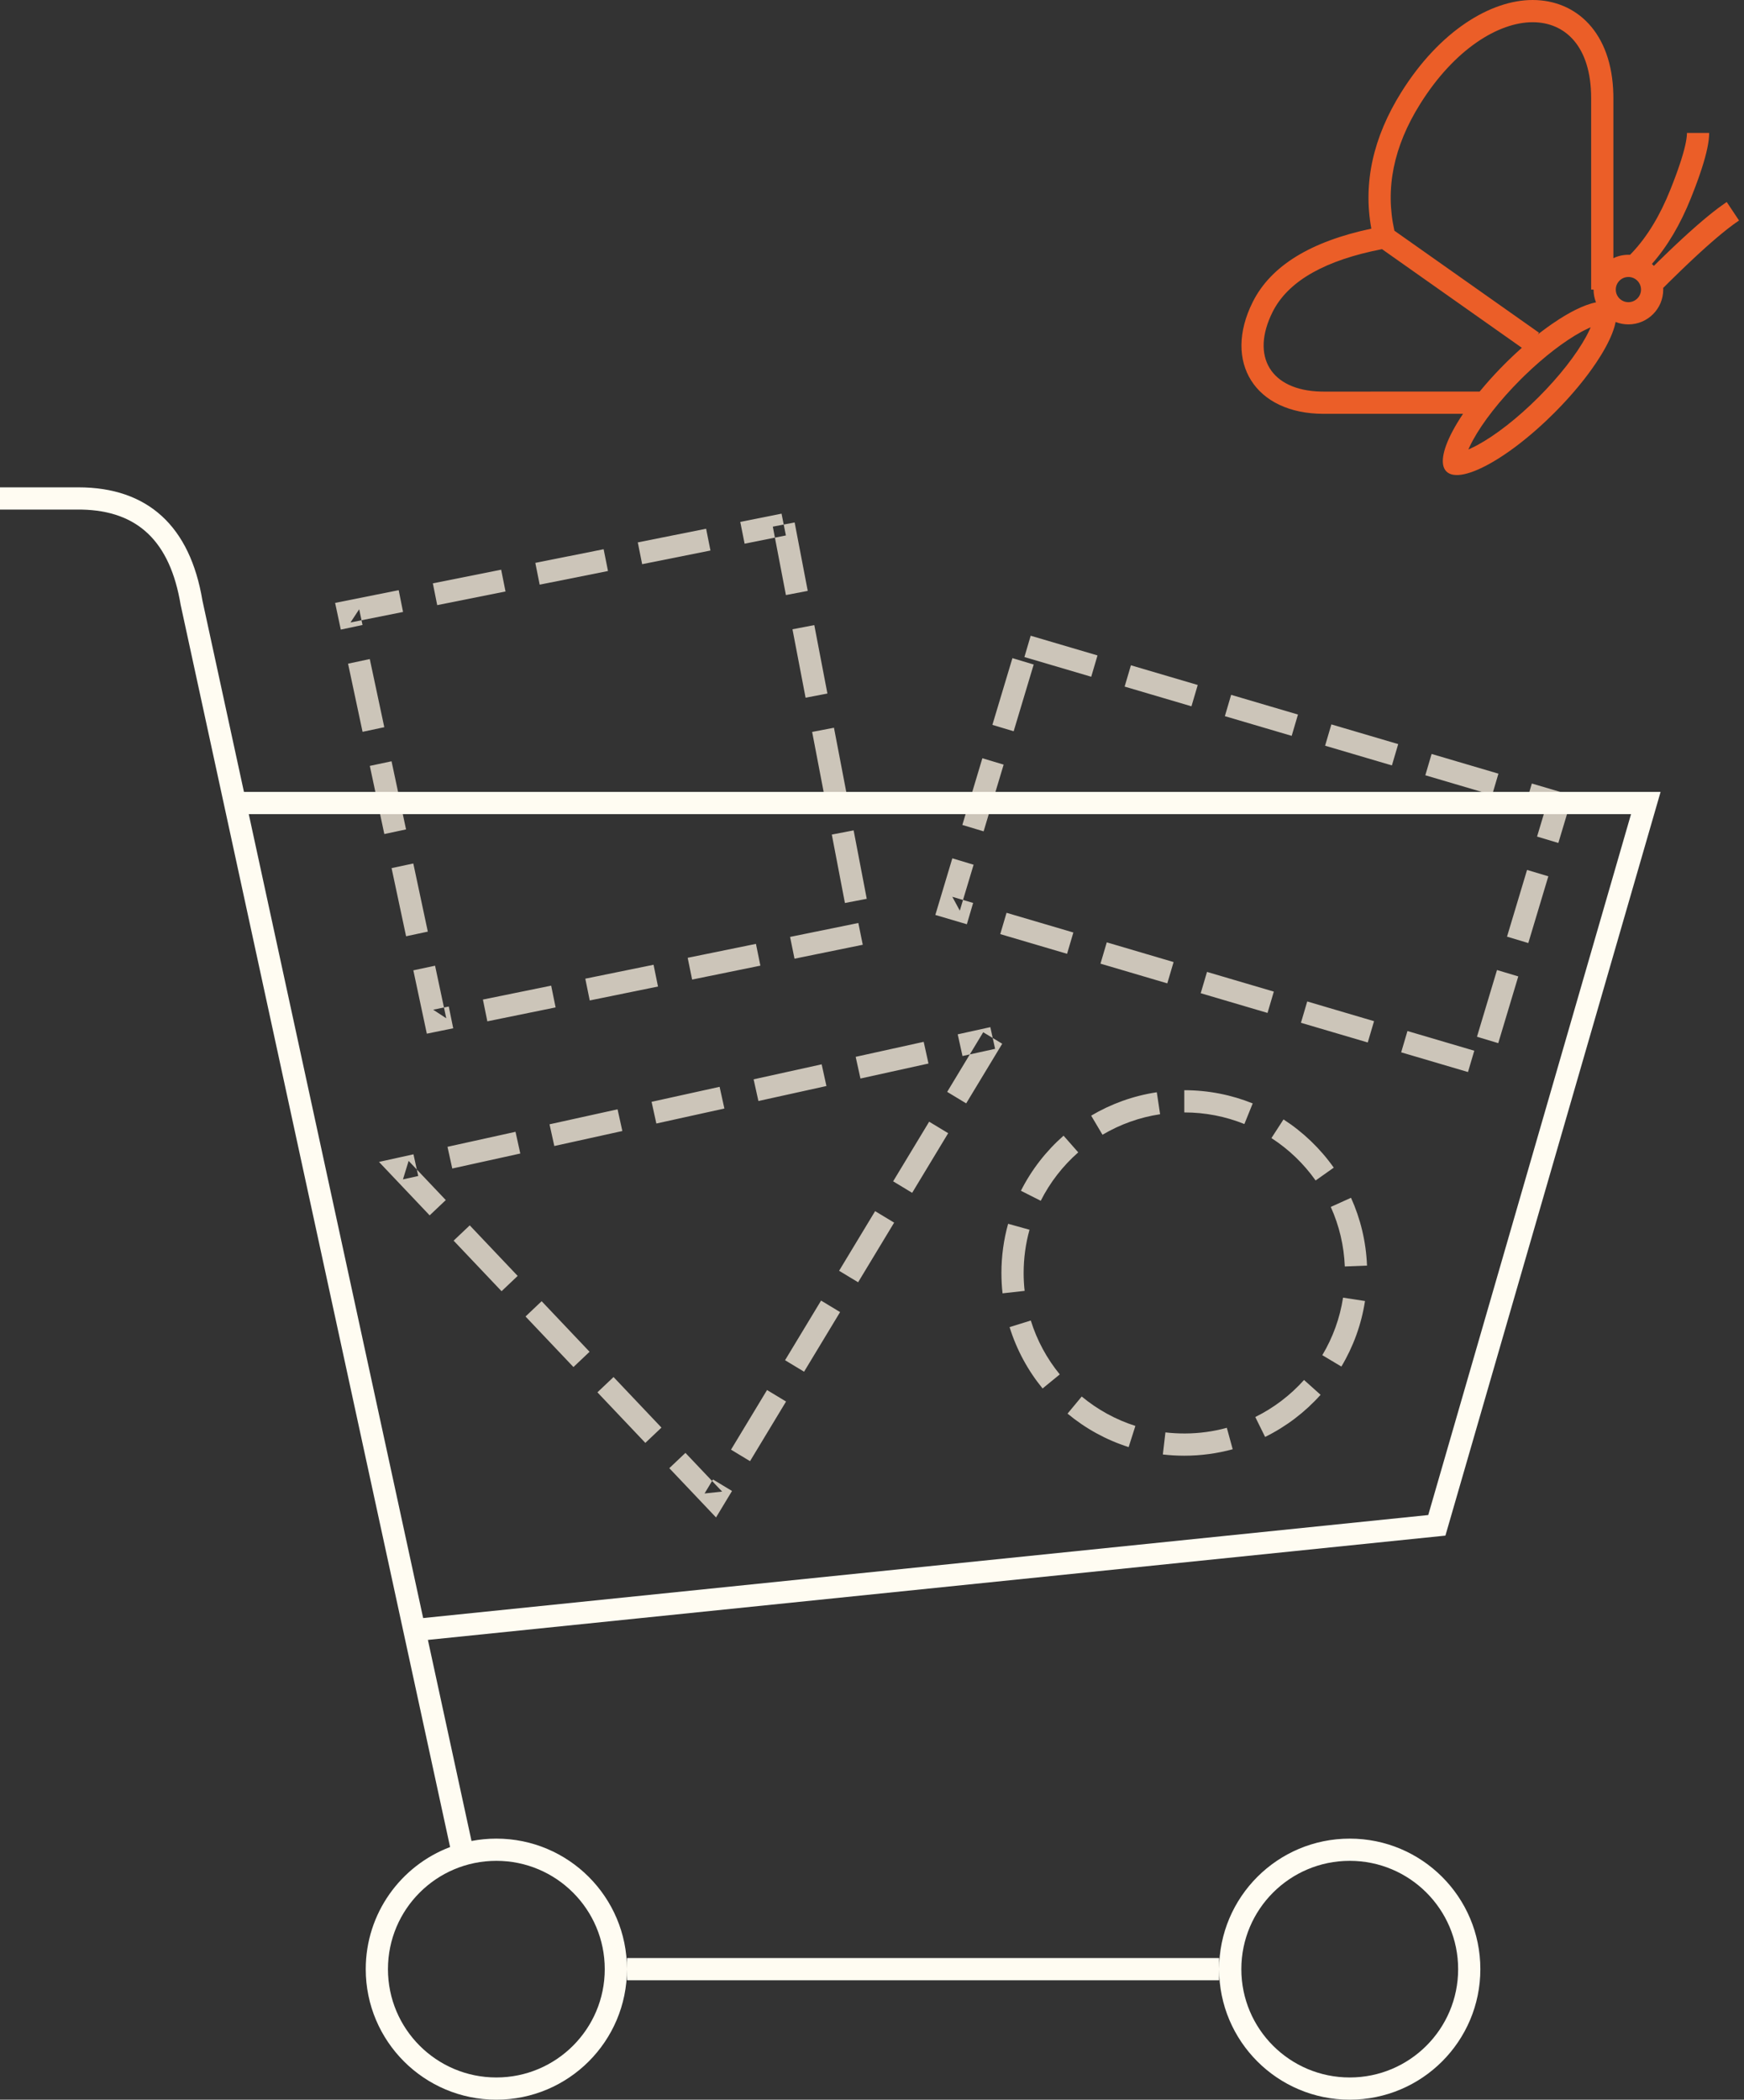 <?xml version="1.0" encoding="UTF-8"?>
<svg width="157px" height="189px" viewBox="0 0 157 189" version="1.1" xmlns="http://www.w3.org/2000/svg" xmlns:xlink="http://www.w3.org/1999/xlink">
    <rect x="0" y="0" width="157" height="189" fill="#333333" stroke="none"/>
    <title>Empty Cart State</title>
    <g id="Page-1" stroke="none" stroke-width="1" fill="none" fill-rule="evenodd">
        <g id="Shopping-Cart-/-Empty" transform="translate(-130, -87)" fill-rule="nonzero">
            <g id="Empty-Cart-State" transform="translate(130, 87)">
                <path d="M61.705,130.779 L64.104,133.309 L64.187,133.173 L65.898,134.208 L64.459,136.59 L60.253,132.155 L61.705,130.779 Z M64.104,133.309 L63.426,134.433 L65.007,134.262 L64.104,133.309 Z M69.051,125.122 L70.763,126.156 L67.52,131.524 L65.808,130.489 L69.051,125.122 Z M110.443,128.522 L110.97,130.451 C109.582,130.831 108.121,131.033 106.613,131.033 C105.96,131.033 105.316,130.995 104.683,130.922 L104.683,130.922 L104.915,128.935 C105.481,129.001 106.049,129.033 106.665,129.033 C107.956,129.029 109.223,128.856 110.443,128.522 L110.443,128.522 Z M97.38,125.706 C98.806,126.889 100.444,127.789 102.211,128.352 L102.211,128.352 L101.604,130.258 C99.57,129.61 97.708,128.577 96.103,127.245 L96.103,127.245 Z M55.233,123.952 L59.547,128.503 L58.096,129.879 L53.781,125.328 L55.233,123.952 Z M117.393,124.216 L118.883,125.551 C117.484,127.113 115.79,128.406 113.889,129.344 L113.889,129.344 L113.004,127.55 C114.666,126.731 116.157,125.597 117.393,124.216 L117.393,124.216 Z M92.796,118.865 C93.345,120.636 94.232,122.281 95.404,123.715 L95.404,123.715 L93.856,124.981 C92.536,123.367 91.518,121.497 90.885,119.457 L90.885,119.457 Z M73.916,117.07 L75.628,118.105 L72.385,123.472 L70.673,122.438 L73.916,117.07 Z M48.76,117.126 L53.075,121.677 L51.624,123.053 L47.309,118.502 L48.76,117.126 Z M120.906,116.805 L122.882,117.11 C122.554,119.239 121.817,121.233 120.755,123.009 L120.755,123.009 L119.038,121.983 C119.986,120.398 120.622,118.646 120.906,116.805 L120.906,116.805 Z M90.754,110.157 L92.68,110.694 C92.329,111.952 92.151,113.257 92.151,114.612 C92.152,115.144 92.182,115.673 92.24,116.196 L92.24,116.196 L90.252,116.417 C90.185,115.815 90.151,115.203 90.151,114.583 C90.151,113.05 90.361,111.565 90.754,110.157 L90.754,110.157 Z M42.288,110.299 L46.603,114.85 L45.152,116.226 L40.837,111.675 L42.288,110.299 Z M78.781,109.019 L80.493,110.053 L77.25,115.421 L75.538,114.387 L78.781,109.019 Z M121.622,107.816 C122.47,109.69 122.976,111.751 123.062,113.92 L123.062,113.92 L121.064,113.999 C120.989,112.126 120.558,110.315 119.8,108.64 L119.8,108.64 Z M37.222,103.903 L37.523,105.273 L40.131,108.023 L38.679,109.399 L34.117,104.588 L37.222,103.903 Z M95.745,102.227 L97.066,103.729 C95.673,104.953 94.525,106.433 93.691,108.087 L93.691,108.087 L91.906,107.185 C92.86,105.294 94.169,103.613 95.745,102.227 L95.745,102.227 Z M83.646,100.968 L85.358,102.002 L82.115,107.37 L80.403,106.335 L83.646,100.968 Z M115.545,100.763 C117.316,101.908 118.853,103.384 120.069,105.104 L120.069,105.104 L118.436,106.259 C117.367,104.746 116.014,103.448 114.458,102.442 L114.458,102.442 Z M36.786,104.495 L36.276,106.16 L37.652,105.856 L37.523,105.273 L36.786,104.495 Z M46.408,101.878 L46.839,103.832 L40.714,105.181 L40.284,103.228 L46.408,101.878 Z M55.595,99.853 L56.025,101.807 L49.901,103.157 L49.47,101.203 L55.595,99.853 Z M104.138,98.318 L104.436,100.296 C102.593,100.573 100.838,101.203 99.25,102.143 L99.25,102.143 L98.23,100.423 C100.011,99.368 102.008,98.639 104.138,98.318 L104.138,98.318 Z M106.613,98.133 C108.791,98.133 110.869,98.556 112.772,99.323 L112.772,99.323 L112.023,101.178 C110.32,100.491 108.493,100.133 106.613,100.133 L106.613,100.133 Z M64.781,97.829 L65.212,99.782 L59.087,101.132 L58.657,99.179 L64.781,97.829 Z M89.152,92.457 L89.367,93.433 L90.223,93.95 L86.979,99.318 L85.268,98.284 L87.305,94.911 L86.647,95.057 L86.216,93.104 L89.152,92.457 Z M73.968,95.804 L74.398,97.757 L68.274,99.107 L67.843,97.154 L73.968,95.804 Z M83.154,93.779 L83.585,95.732 L77.46,97.082 L77.03,95.129 L83.154,93.779 Z M126.704,92.806 L132.719,94.579 L132.153,96.498 L126.138,94.724 L126.704,92.806 Z M88.511,92.916 L87.305,94.911 L89.582,94.41 L89.367,93.433 L88.511,92.916 Z M134.765,87.315 L136.68,87.89 L134.877,93.897 L132.961,93.321 L134.765,87.315 Z M117.681,90.145 L123.696,91.919 L123.13,93.837 L117.115,92.064 L117.681,90.145 Z M39.166,86.926 L39.967,90.688 L40.4,90.601 L40.8,92.56 L38.424,93.045 L37.21,87.343 L39.166,86.926 Z M49.618,88.721 L50.017,90.68 L43.872,91.934 L43.473,89.974 L49.618,88.721 Z M39.967,90.688 L38.996,90.887 L40.174,91.658 L39.967,90.688 Z M108.658,87.485 L114.673,89.258 L114.107,91.177 L108.092,89.403 L108.658,87.485 Z M58.835,86.841 L59.235,88.801 L53.09,90.054 L52.69,88.094 L58.835,86.841 Z M99.635,84.824 L105.65,86.598 L105.084,88.516 L99.069,86.742 L99.635,84.824 Z M68.052,84.961 L68.452,86.921 L62.307,88.174 L61.907,86.215 L68.052,84.961 Z M77.27,83.082 L77.669,85.041 L71.524,86.295 L71.125,84.335 L77.27,83.082 Z M90.612,82.164 L96.627,83.937 L96.061,85.856 L90.046,84.082 L90.612,82.164 Z M137.47,78.305 L139.385,78.88 L137.582,84.887 L135.666,84.312 L137.47,78.305 Z M37.207,77.725 L38.513,83.859 L36.557,84.276 L35.251,78.142 L37.207,77.725 Z M85.731,77.261 L87.646,77.836 L86.694,81.008 L87.604,81.277 L87.039,83.195 L84.201,82.358 L85.731,77.261 Z M85.73,80.724 L86.405,81.971 L86.694,81.008 L85.73,80.724 Z M76.846,74.745 L78.027,80.905 L76.062,81.281 L74.882,75.122 L76.846,74.745 Z M137.9,70.527 L141.568,71.608 L140.287,75.877 L138.371,75.302 L139.075,72.958 L137.335,72.445 L137.9,70.527 Z M35.248,68.525 L36.554,74.658 L34.598,75.075 L33.292,68.941 L35.248,68.525 Z M88.436,68.251 L90.351,68.826 L88.548,74.832 L86.633,74.257 L88.436,68.251 Z M139.364,71.996 L139.075,72.958 L140.039,73.243 L139.364,71.996 Z M75.076,65.506 L76.256,71.666 L74.292,72.042 L73.112,65.883 L75.076,65.506 Z M128.877,67.866 L134.893,69.64 L134.327,71.558 L128.312,69.785 L128.877,67.866 Z M119.854,65.206 L125.87,66.979 L125.304,68.898 L119.289,67.124 L119.854,65.206 Z M110.831,62.545 L116.847,64.319 L116.281,66.237 L110.266,64.464 L110.831,62.545 Z M33.289,59.324 L34.595,65.458 L32.639,65.874 L31.333,59.74 L33.289,59.324 Z M91.141,59.241 L93.056,59.816 L91.253,65.823 L89.338,65.248 L91.141,59.241 Z M101.808,59.885 L107.824,61.658 L107.258,63.577 L101.243,61.803 L101.808,59.885 Z M73.305,56.267 L74.486,62.427 L72.521,62.803 L71.341,56.644 L73.305,56.267 Z M92.785,57.224 L98.801,58.998 L98.235,60.916 L92.22,59.143 L92.785,57.224 Z M35.892,53.124 L36.284,55.085 L32.546,55.832 L32.636,56.257 L30.68,56.673 L30.168,54.268 L35.892,53.124 Z M32.335,54.842 L31.553,56.031 L32.546,55.832 L32.335,54.842 Z M45.116,51.28 L45.508,53.242 L39.359,54.471 L38.967,52.509 L45.116,51.28 Z M71.535,47.028 L72.715,53.188 L70.751,53.564 L69.76,48.394 L70.749,48.197 L70.552,47.216 L71.535,47.028 Z M54.341,49.437 L54.733,51.398 L48.583,52.627 L48.191,50.666 L54.341,49.437 Z M63.566,47.593 L63.958,49.554 L57.808,50.784 L57.416,48.822 L63.566,47.593 Z M70.357,46.236 L70.552,47.216 L69.571,47.405 L69.76,48.394 L67.032,48.94 L66.641,46.979 L70.357,46.236 Z" id="Combined-Shape" fill="#CCC5B9"></path>
                <path d="M7.055,43.867 C13.312,43.867 17.11,47.37 18.223,54.055 L21.961,71.283 L149.491,71.283 L130.12,138.226 L38.521,147.614 L42.447,165.712 C43.171,165.573 43.919,165.5 44.683,165.5 C51.178,165.5 56.442,170.761 56.442,177.25 C56.442,183.739 51.178,189 44.683,189 C38.189,189 32.925,183.739 32.925,177.25 C32.925,172.226 36.08,167.938 40.519,166.258 L16.26,54.431 C15.311,48.742 12.411,45.974 7.355,45.87 L7.055,45.867 L0,45.867 L0,43.867 L7.055,43.867 Z M121.508,165.5 C128.002,165.5 133.266,170.761 133.266,177.25 C133.266,183.739 128.002,189 121.508,189 C115.013,189 109.749,183.739 109.749,177.25 C109.749,170.761 115.013,165.5 121.508,165.5 Z M44.683,167.5 C39.293,167.5 34.925,171.866 34.925,177.25 C34.925,182.634 39.293,187 44.683,187 C50.073,187 54.442,182.634 54.442,177.25 C54.442,171.866 50.073,167.5 44.683,167.5 Z M121.508,167.5 C116.118,167.5 111.749,171.866 111.749,177.25 C111.749,182.634 116.118,187 121.508,187 C126.898,187 131.266,182.634 131.266,177.25 C131.266,171.866 126.898,167.5 121.508,167.5 Z M109.749,176.25 L109.749,178.25 L56.442,178.25 L56.442,176.25 L109.749,176.25 Z M146.83,73.283 L22.395,73.283 L38.094,145.647 L128.574,136.374 L146.83,73.283 Z" id="Combined-Shape" fill="#FFFCF2"></path>
                <path d="M137.97,-1.42108547e-14 C141.893,-1.42108547e-14 145.12,2.909 145.238,8.513 L145.241,8.833 L145.241,23.239 C145.65,23.043 146.109,22.933 146.593,22.933 L146.74,22.937 L146.942,22.729 C148.289,21.296 149.433,19.415 150.368,17.078 C150.459,16.851 150.546,16.631 150.628,16.416 L150.864,15.792 L151.074,15.207 L151.259,14.661 C151.288,14.573 151.316,14.487 151.343,14.402 L151.491,13.915 C151.536,13.76 151.578,13.611 151.615,13.468 L151.713,13.062 C151.8,12.676 151.849,12.352 151.861,12.092 L151.864,11.967 L153.864,11.967 C153.864,12.737 153.642,13.795 153.199,15.164 L152.996,15.77 C152.96,15.874 152.923,15.98 152.885,16.087 L152.641,16.752 C152.598,16.866 152.554,16.981 152.509,17.098 L152.225,17.822 C151.272,20.202 150.102,22.182 148.711,23.757 C148.772,23.812 148.832,23.871 148.888,23.932 L149.268,23.556 L150.241,22.614 L150.857,22.029 L151.448,21.478 L152.013,20.962 L152.553,20.481 C152.64,20.403 152.727,20.327 152.813,20.253 L153.315,19.822 L153.791,19.427 L154.242,19.065 L154.668,18.737 C154.875,18.582 155.072,18.44 155.261,18.31 L155.446,18.184 L156.554,19.849 L156.208,20.088 C156.148,20.131 156.087,20.175 156.025,20.221 L155.638,20.512 C155.572,20.563 155.504,20.616 155.435,20.671 L155.009,21.014 L154.556,21.391 L154.077,21.804 L153.572,22.25 L153.04,22.732 L152.482,23.247 L151.899,23.797 L151.289,24.381 L150.326,25.321 L149.725,25.919 C149.727,25.968 149.729,26.017 149.729,26.067 C149.729,27.797 148.325,29.2 146.593,29.2 C146.186,29.2 145.798,29.123 145.441,28.982 C145.322,29.615 145.017,30.384 144.552,31.239 L144.32,31.651 L144.065,32.073 C143.844,32.43 143.598,32.798 143.331,33.174 L143,33.629 L142.649,34.091 C142.588,34.169 142.527,34.246 142.465,34.324 L142.085,34.794 C141.954,34.951 141.821,35.109 141.685,35.267 L141.267,35.743 L141.051,35.982 L141.051,35.982 L140.607,36.46 L140.146,36.937 L139.91,37.176 C139.672,37.414 139.432,37.646 139.193,37.873 L138.715,38.316 L138.238,38.743 C138.079,38.882 137.92,39.018 137.762,39.151 L137.29,39.541 C137.212,39.605 137.134,39.668 137.056,39.729 L136.591,40.091 C136.514,40.149 136.437,40.207 136.361,40.264 L135.905,40.594 L135.458,40.904 L135.019,41.192 C134.947,41.239 134.875,41.284 134.804,41.328 L134.38,41.583 C132.432,42.718 130.869,43.097 130.209,42.438 C129.621,41.85 129.86,40.541 130.726,38.882 L130.946,38.477 L131.19,38.06 C131.349,37.796 131.521,37.526 131.706,37.25 L119.156,37.25 C112.977,37.25 110.066,32.597 112.774,27.186 C114.409,23.919 117.995,21.738 123.452,20.582 C122.699,16.473 123.607,12.365 126.147,8.303 C129.616,2.757 134.215,-1.42108547e-14 137.97,-1.42108547e-14 Z M143.196,29.461 L143.038,29.531 C142.9,29.593 142.754,29.663 142.602,29.741 L142.37,29.864 C140.846,30.691 139.018,32.088 137.243,33.811 L136.889,34.159 C135.006,36.041 133.473,38.012 132.591,39.636 C132.462,39.872 132.351,40.096 132.257,40.303 L132.188,40.459 L132.347,40.39 C132.486,40.327 132.631,40.257 132.783,40.179 L133.015,40.056 C134.641,39.175 136.613,37.643 138.496,35.761 C140.38,33.879 141.912,31.909 142.795,30.285 C142.923,30.048 143.034,29.825 143.128,29.617 L143.196,29.461 Z M124.412,22.427 L124.383,22.433 C119.316,23.421 116.109,25.249 114.681,27.856 L114.563,28.081 C112.559,32.085 114.391,35.141 118.911,35.247 L119.156,35.25 L133.2,35.249 C133.236,35.205 133.268,35.166 133.301,35.127 L133.701,34.654 C133.837,34.495 133.976,34.337 134.118,34.178 L134.554,33.7 L135.007,33.222 L135.475,32.745 L135.714,32.508 L136.192,32.048 C136.272,31.973 136.352,31.898 136.431,31.824 L136.909,31.389 L137.002,31.307 L124.412,22.427 Z M143.241,26.067 L143.241,8.833 C143.241,4.162 140.897,2 137.97,2 C134.931,2 130.959,4.382 127.843,9.364 C125.449,13.192 124.686,16.969 125.524,20.746 L125.529,20.767 L138.546,29.949 L138.431,30.112 L138.562,30.008 C138.64,29.948 138.717,29.889 138.794,29.83 L139.253,29.489 L139.705,29.169 C139.929,29.014 140.149,28.867 140.366,28.728 L140.795,28.462 C140.865,28.42 140.935,28.378 141.005,28.338 L141.416,28.106 L141.815,27.898 C142.512,27.55 143.142,27.318 143.677,27.217 C143.535,26.861 143.457,26.473 143.457,26.067 L143.241,26.067 Z M146.593,24.933 C145.965,24.933 145.457,25.441 145.457,26.067 C145.457,26.692 145.965,27.2 146.593,27.2 C147.221,27.2 147.729,26.692 147.729,26.067 C147.729,25.441 147.221,24.933 146.593,24.933 Z" id="Combined-Shape" fill="#EB5E28"></path>
            </g>
        </g>
    </g>
</svg>
